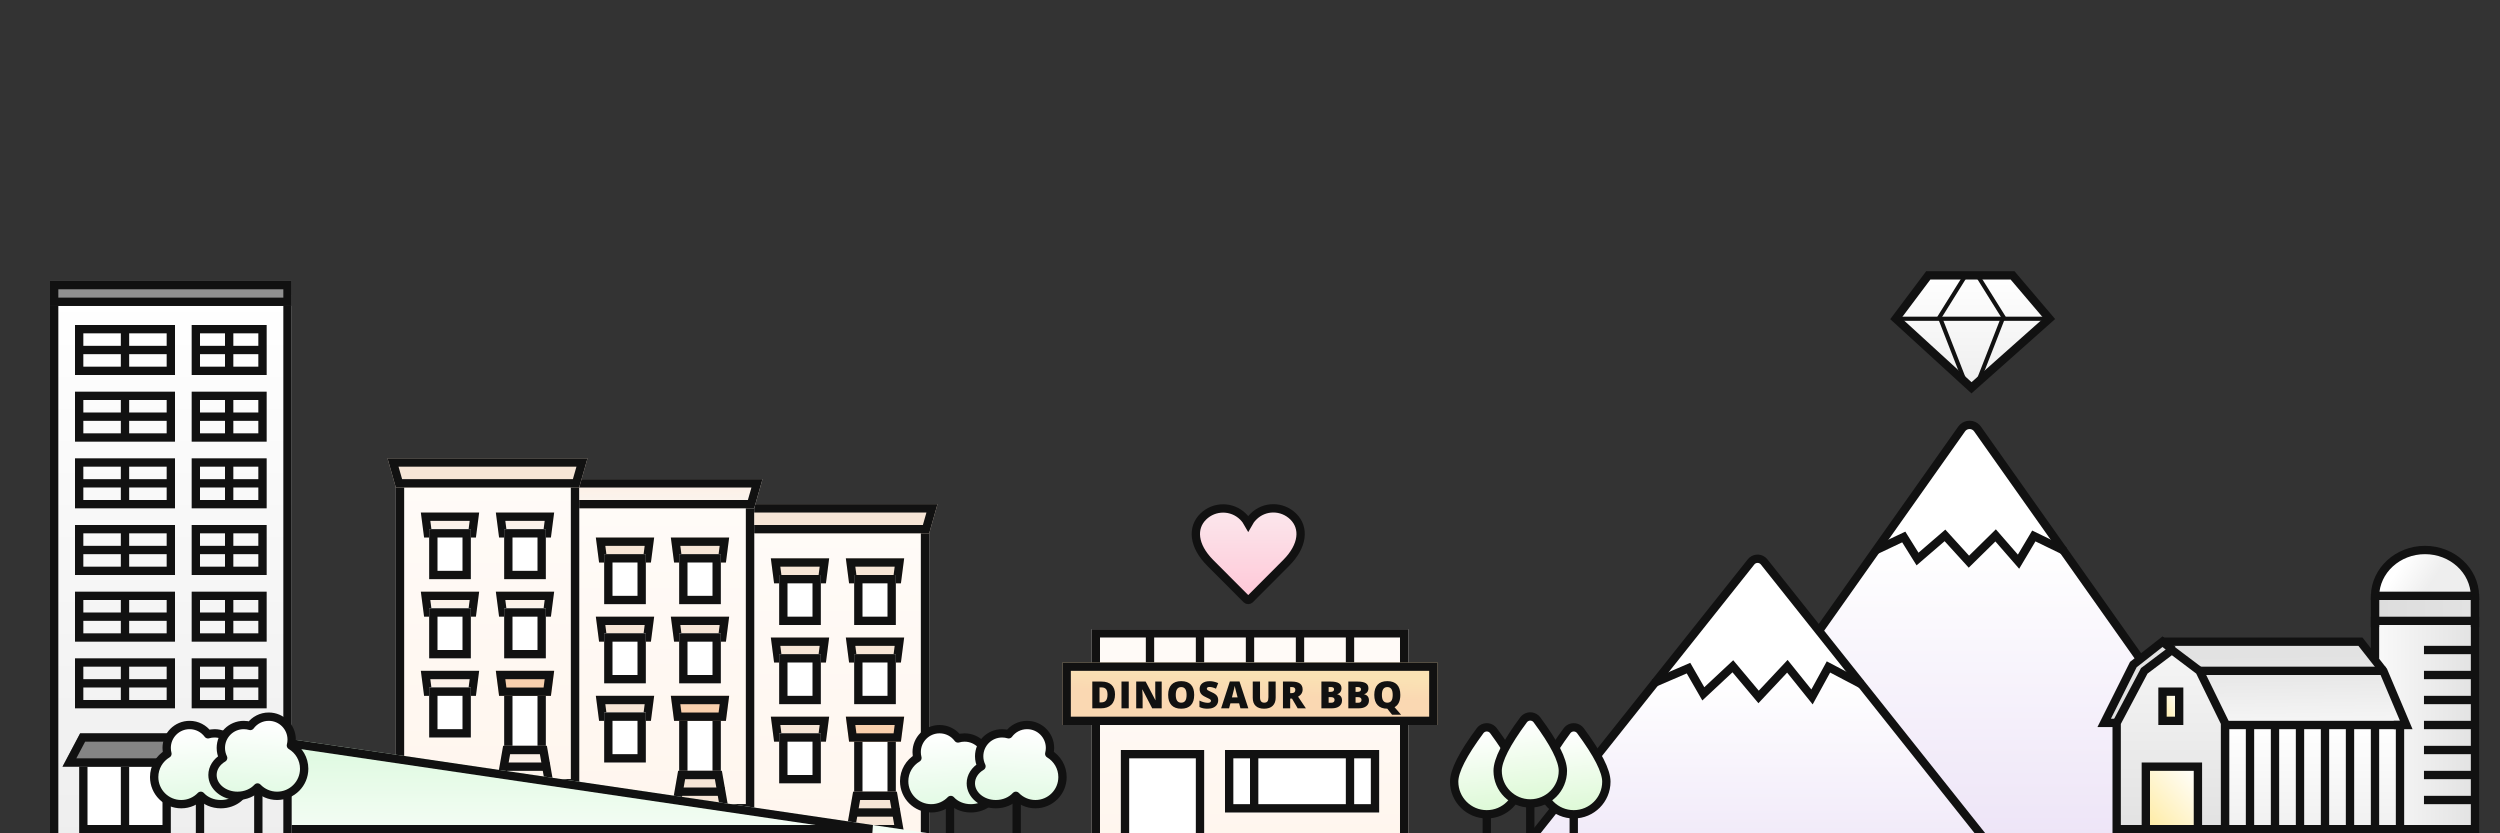 <?xml version="1.0" encoding="UTF-8"?>
<svg width="600px" height="200px" viewBox="0 0 600 200" version="1.1" xmlns="http://www.w3.org/2000/svg" xmlns:xlink="http://www.w3.org/1999/xlink">
    <rect x="0" y="0" width="600" height="200" fill="#333333" stroke="none"/>
    <!-- Generator: Sketch 45.2 (43514) - http://www.bohemiancoding.com/sketch -->
    <title>Artboard 2</title>
    <desc>Created with Sketch.</desc>
    <defs>
        <linearGradient x1="50%" y1="0%" x2="50%" y2="89.67%" id="linearGradient-1">
            <stop stop-color="#FFFFFF" offset="0%"></stop>
            <stop stop-color="#FFFFFF" offset="26.881%"></stop>
            <stop stop-color="#EBE1F6" offset="100%"></stop>
        </linearGradient>
        <linearGradient x1="50%" y1="0%" x2="50%" y2="94.184%" id="linearGradient-2">
            <stop stop-color="#FFFFFF" offset="0%"></stop>
            <stop stop-color="#FFFFFF" offset="34.685%"></stop>
            <stop stop-color="#EBE1F6" offset="100%"></stop>
        </linearGradient>
        <linearGradient x1="-22.56%" y1="36.944%" x2="100%" y2="36.944%" id="linearGradient-3">
            <stop stop-color="#FFFFFF" offset="0%"></stop>
            <stop stop-color="#E2E2E2" offset="100%"></stop>
        </linearGradient>
        <linearGradient x1="59.284%" y1="61.994%" x2="20.453%" y2="50%" id="linearGradient-4">
            <stop stop-color="#EEEEEE" offset="0%"></stop>
            <stop stop-color="#FFFFFF" offset="100%"></stop>
        </linearGradient>
        <linearGradient x1="100%" y1="50%" x2="0%" y2="50%" id="linearGradient-5">
            <stop stop-color="#E2E2E2" offset="0%"></stop>
            <stop stop-color="#DDDDDD" offset="100%"></stop>
        </linearGradient>
        <linearGradient x1="55.367%" y1="16.449%" x2="58.699%" y2="92.702%" id="linearGradient-6">
            <stop stop-color="#E2E2E2" offset="0%"></stop>
            <stop stop-color="#F4F4F4" offset="100%"></stop>
        </linearGradient>
        <linearGradient x1="44.729%" y1="114.777%" x2="44.729%" y2="0%" id="linearGradient-7">
            <stop stop-color="#EBEBEB" offset="0%"></stop>
            <stop stop-color="#EEEEEE" offset="0%"></stop>
            <stop stop-color="#FFFFFF" offset="100%"></stop>
        </linearGradient>
        <linearGradient x1="50%" y1="100%" x2="50%" y2="6.904%" id="linearGradient-8">
            <stop stop-color="#E2E2E2" offset="0%"></stop>
            <stop stop-color="#F4F4F4" offset="100%"></stop>
        </linearGradient>
        <linearGradient x1="10.508%" y1="100%" x2="100%" y2="4.753%" id="linearGradient-9">
            <stop stop-color="#FFECA5" offset="0%"></stop>
            <stop stop-color="#FFFFFF" offset="100%"></stop>
        </linearGradient>
        <linearGradient x1="50%" y1="0%" x2="50%" y2="96.633%" id="linearGradient-10">
            <stop stop-color="#FFFBF8" offset="0%"></stop>
            <stop stop-color="#FFF6EE" offset="100%"></stop>
        </linearGradient>
        <rect id="path-11" x="2" y="2.975" width="44" height="78.025"></rect>
        <polygon id="path-12" points="2 0 46 0 48 7 0 7"></polygon>
        <polygon id="path-13" points="0.778 0 13.222 0 14 6 0 6"></polygon>
        <polygon id="path-14" points="2 4 12 4 12 16 2 16"></polygon>
        <polygon id="path-15" points="0.778 0 13.222 0 14 6 0 6"></polygon>
        <polygon id="path-16" points="2 4 12 4 12 16 2 16"></polygon>
        <polygon id="path-17" points="0.778 0 13.222 0 14 6 0 6"></polygon>
        <polygon id="path-18" points="2 4 12 4 12 16 2 16"></polygon>
        <polygon id="path-19" points="0.778 0 13.222 0 14 6 0 6"></polygon>
        <polygon id="path-20" points="2 4 12 4 12 16 2 16"></polygon>
        <polygon id="path-21" points="0.778 0 13.222 0 14 6 0 6"></polygon>
        <polygon id="path-22" points="2 4 12 4 12 16 2 16"></polygon>
        <polygon id="path-23" points="2 4 12 4 12 20 2 20"></polygon>
        <polygon id="path-24" points="0 18 14 18 12.25 28 1.75 28"></polygon>
        <polygon id="path-25" points="0.778 0 13.222 0 14 6 0 6"></polygon>
        <linearGradient x1="58.505%" y1="100%" x2="50%" y2="6.476%" id="linearGradient-26">
            <stop stop-color="#E1FAE3" offset="0%"></stop>
            <stop stop-color="#FFFFFF" offset="100%"></stop>
        </linearGradient>
        <rect id="path-27" x="2" y="3.975" width="44" height="76"></rect>
        <linearGradient x1="50%" y1="0%" x2="50%" y2="96.633%" id="linearGradient-28">
            <stop stop-color="#FBF5F0" offset="0%"></stop>
            <stop stop-color="#FCEFE4" offset="100%"></stop>
        </linearGradient>
        <polygon id="path-29" points="2 0 46 0 48 7 0 7"></polygon>
        <polygon id="path-30" points="0.778 0 13.222 0 14 6 0 6"></polygon>
        <polygon id="path-31" points="2 4 12 4 12 16 2 16"></polygon>
        <polygon id="path-32" points="0.778 0 13.222 0 14 6 0 6"></polygon>
        <polygon id="path-33" points="2 4 12 4 12 16 2 16"></polygon>
        <polygon id="path-34" points="0.778 0 13.222 0 14 6 0 6"></polygon>
        <polygon id="path-35" points="2 4 12 4 12 16 2 16"></polygon>
        <polygon id="path-36" points="0.778 0 13.222 0 14 6 0 6"></polygon>
        <polygon id="path-37" points="2 4 12 4 12 16 2 16"></polygon>
        <polygon id="path-38" points="0.778 0 13.222 0 14 6 0 6"></polygon>
        <polygon id="path-39" points="2 4 12 4 12 16 2 16"></polygon>
        <polygon id="path-40" points="2 4 12 4 12 20 2 20"></polygon>
        <polygon id="path-41" points="0 18 14 18 12.25 28 1.75 28"></polygon>
        <polygon id="path-42" points="0.778 0 13.222 0 14 6 0 6"></polygon>
        <rect id="path-43" x="2" y="2.975" width="44" height="76"></rect>
        <polygon id="path-44" points="2 8.52651283e-14 46 8.52651283e-14 48 7 0 7"></polygon>
        <polygon id="path-45" points="0.778 0 13.222 0 14 6 0 6"></polygon>
        <polygon id="path-46" points="2 4 12 4 12 16 2 16"></polygon>
        <polygon id="path-47" points="0.778 0 13.222 0 14 6 0 6"></polygon>
        <polygon id="path-48" points="2 4 12 4 12 16 2 16"></polygon>
        <polygon id="path-49" points="0.778 0 13.222 0 14 6 0 6"></polygon>
        <polygon id="path-50" points="2 4 12 4 12 16 2 16"></polygon>
        <polygon id="path-51" points="0.778 0 13.222 0 14 6 0 6"></polygon>
        <polygon id="path-52" points="2 4 12 4 12 16 2 16"></polygon>
        <polygon id="path-53" points="0.778 0 13.222 0 14 6 0 6"></polygon>
        <polygon id="path-54" points="2 4 12 4 12 16 2 16"></polygon>
        <polygon id="path-55" points="2 4 12 4 12 20 2 20"></polygon>
        <polygon id="path-56" points="0 18 14 18 12.25 28 1.75 28"></polygon>
        <polygon id="path-57" points="0.778 0 13.222 0 14 6 0 6"></polygon>
        <linearGradient x1="24.056%" y1="22.334%" x2="24.056%" y2="100%" id="linearGradient-58">
            <stop stop-color="#E1FAE3" offset="0%"></stop>
            <stop stop-color="#F5FDF5" offset="100%"></stop>
        </linearGradient>
        <polygon id="path-59" points="0 67 156 90 1.35308431e-16 90"></polygon>
        <rect id="path-60" x="7" y="0" width="76" height="51"></rect>
        <linearGradient x1="50%" y1="17.591%" x2="43.181%" y2="50%" id="linearGradient-61">
            <stop stop-color="#FAE2B4" offset="0%"></stop>
            <stop stop-color="#FAD8B2" offset="100%"></stop>
        </linearGradient>
        <rect id="path-62" x="0" y="8" width="90" height="15"></rect>
        <polygon id="path-63" points="14 29 34 29 34 51 14 51"></polygon>
        <polygon id="path-64" points="39 29 76 29 76 44 39 44"></polygon>
        <linearGradient x1="74.258%" y1="-24.396%" x2="74.258%" y2="100%" id="linearGradient-65">
            <stop stop-color="#FAF1F3" offset="0%"></stop>
            <stop stop-color="#FFC7D7" offset="100%"></stop>
        </linearGradient>
        <linearGradient x1="50%" y1="95.916%" x2="50%" y2="0%" id="linearGradient-66">
            <stop stop-color="#EEEEEE" offset="0%"></stop>
            <stop stop-color="#FFFFFF" offset="100%"></stop>
        </linearGradient>
        <rect id="path-67" x="0" y="3.589" width="58" height="137.181"></rect>
        <rect id="path-68" x="0" y="0.093" width="58" height="6"></rect>
        <polygon id="path-69" points="4 6.434 26 6.434 26 24.434 4 24.434"></polygon>
        <polygon id="path-70" points="0 0.434 30 0.434 25.769 8.434 4.231 8.434"></polygon>
        <linearGradient x1="58.505%" y1="100%" x2="50%" y2="6.476%" id="linearGradient-71">
            <stop stop-color="#DCF9D5" offset="0%"></stop>
            <stop stop-color="#FFFFFF" offset="100%"></stop>
        </linearGradient>
        <linearGradient x1="50%" y1="0%" x2="50%" y2="100%" id="linearGradient-72">
            <stop stop-color="#EEEEEE" offset="0%"></stop>
            <stop stop-color="#FFFFFF" offset="100%"></stop>
        </linearGradient>
    </defs>
    <g id="Page-1" stroke="none" stroke-width="1" fill="none" fill-rule="evenodd">
        <g id="Artboard-2">
            <g id="Mountains" transform="translate(352, 101.263)" stroke="#111111" stroke-width="2">
                <g id="Medium" transform="translate(35.899, 0)">
                    <path d="M16.525,95.588 L82.893,1.696 C83.638,0.641 85.097,0.391 86.151,1.136 C86.368,1.289 86.558,1.479 86.711,1.696 L169.166,118.347 C169.912,119.401 169.661,120.86 168.607,121.606 C168.212,121.885 167.74,122.034 167.257,122.034 L2.347,122.034 C1.055,122.034 0.009,120.988 0.009,119.696 C0.009,119.213 0.158,118.742 0.437,118.347" id="Triangle" fill="url(#linearGradient-1)"></path>
                    <polyline id="Path-3" points="62.459 30.716 69.003 27.613 72.308 32.906 78.894 27.231 84.635 33.541 91.052 27.231 96.549 33.541 100.218 27.369 107.652 30.981"></polyline>
                </g>
                <g id="Small" transform="translate(0, 32.73)">
                    <path d="M71.387,0.86 L138.913,85.751 L138.913,85.751 C139.6,86.616 139.457,87.874 138.593,88.561 C138.239,88.843 137.8,88.996 137.347,88.996 L2.295,88.996 L2.295,88.996 C1.191,88.996 0.295,88.101 0.295,86.996 C0.295,86.544 0.449,86.105 0.73,85.751 L68.256,0.86 L68.256,0.86 C68.944,-0.005 70.202,-0.148 71.066,0.54 C71.185,0.634 71.292,0.741 71.387,0.86 Z" id="Triangle" fill="url(#linearGradient-2)"></path>
                    <polyline id="Path-3" points="44.835 29.977 53.241 26.356 56.797 32.532 63.884 25.911 70.062 33.273 76.967 25.911 82.883 33.273 86.83 26.072 94.83 30.287"></polyline>
                </g>
            </g>
            <g id="Silo" transform="translate(569, 132)">
                <polyline id="Rectangle-4" stroke="#111111" stroke-width="2" fill="url(#linearGradient-3)" stroke-linecap="square" points="1 25.109 1 17 25 17 25 67 6.829 67"></polyline>
                <g id="Group" transform="translate(13.5, 22.5)" stroke="#111111" stroke-width="2" stroke-linecap="square">
                    <path d="M10.252,37.5 L0.252,37.5" id="Line"></path>
                    <path d="M10.252,31.5 L0.252,31.5" id="Line"></path>
                    <path d="M10.252,25.5 L0.252,25.5" id="Line"></path>
                    <path d="M10.252,19.5 L0.252,19.5" id="Line"></path>
                    <path d="M10.252,13.5 L0.252,13.5" id="Line"></path>
                    <path d="M10.252,7.5 L0.252,7.5" id="Line"></path>
                    <path d="M10.252,1.5 L0.252,1.5" id="Line"></path>
                </g>
                <path d="M1.002,11 C1.128,4.905 6.452,0 13.002,0 C19.552,0 24.877,4.905 25.002,11 L1.002,11 Z" id="Combined-Shape" stroke="#111111" stroke-width="2" fill="url(#linearGradient-4)" stroke-linecap="square"></path>
                <rect id="Rectangle-22" fill="url(#linearGradient-5)" x="2" y="12" width="22" height="4"></rect>
                <path d="M25,11.5 L25,17.5" id="Line-5" stroke="#111111" stroke-width="2" stroke-linecap="square"></path>
                <path d="M1,11.5 L1,17.5" id="Line-5" stroke="#111111" stroke-width="2" stroke-linecap="square"></path>
            </g>
            <g id="Barn" transform="translate(505, 154)">
                <g id="Group-2">
                    <g id="extra-shade">
                        <polygon id="Path-13" fill="#E2E2E2" points="0.947 18.609 7.331 5.094 14.107 0.334 15.908 2.096 9.378 7.856 3.063 19.335"></polygon>
                        <polygon id="Path-14" fill="url(#linearGradient-6)" points="15.434 0.805 23.635 8.083 29.201 19.852 72.937 19.852 66.844 7.02 61.288 0.146 14.859 0.146"></polygon>
                    </g>
                    <polygon id="Rectangle" stroke="#111111" stroke-width="2" fill="url(#linearGradient-7)" points="29 20 71 20 71 45 29 45"></polygon>
                    <polygon id="Rectangle" stroke="#111111" stroke-width="2" fill="url(#linearGradient-8)" points="29 19.5 29 45 3 45 3 19.5 9.627 7 16.255 2 22.882 7"></polygon>
                    <polyline id="Path" stroke="#111111" stroke-width="2" points="69.5 20 72.5 20 67 7 61.5 0 14 0"></polyline>
                    <path d="M24,7 L66.5,7" id="Line" stroke="#111111" stroke-width="2" fill="#D8D8D8" stroke-linecap="square"></path>
                    <polyline id="Path-2" stroke="#111111" stroke-width="2" points="3.5 19.5 0 19.5 7 5.5 14 0 16.5 2"></polyline>
                </g>
                <g id="Group-3" transform="translate(34, 20.5)" stroke="#111111" stroke-width="2" stroke-linecap="square">
                    <path d="M1,0.25 L1,24.255" id="Line"></path>
                    <path d="M7,0.25 L7,24.255" id="Line"></path>
                    <path d="M13,0.25 L13,24.255" id="Line"></path>
                    <path d="M19,0.25 L19,24.255" id="Line"></path>
                    <path d="M25,0.25 L25,24.255" id="Line"></path>
                    <path d="M31,0.25 L31,24.255" id="Line"></path>
                </g>
                <g id="Group-4" transform="translate(10, 12)" stroke="#111111" stroke-width="2" fill="url(#linearGradient-9)" stroke-linecap="square">
                    <rect id="Rectangle-3" x="0" y="18" width="12.5" height="15"></rect>
                    <rect id="Rectangle-3" x="4" y="0" width="4" height="7"></rect>
                </g>
            </g>
            <g id="Park-Slope" transform="translate(67, 110)">
                <g id="Brownstone" transform="translate(110, 11)">
                    <g id="Rectangle-2">
                        <use fill="url(#linearGradient-10)" fill-rule="evenodd" xlink:href="#path-11"></use>
                        <rect stroke="#111111" stroke-width="2" x="3" y="3.975" width="42" height="76.025"></rect>
                    </g>
                    <g id="Rectangle-2" transform="translate(24, 3.5) scale(1, -1) translate(-24, -3.5) ">
                        <use fill="#F6E5D6" fill-rule="evenodd" xlink:href="#path-12"></use>
                        <path stroke="#111111" stroke-width="2" d="M2.754,1 L1.326,6 L46.674,6 L45.246,1 L2.754,1 Z"></path>
                    </g>
                    <g id="window" transform="translate(8, 51)">
                        <g id="Rectangle-2" transform="translate(7, 3) scale(1, -1) translate(-7, -3) ">
                            <use fill="#F6E5D6" fill-rule="evenodd" xlink:href="#path-13"></use>
                            <path stroke="#111111" stroke-width="2" d="M1.657,1 L1.138,5 L12.862,5 L12.343,1 L1.657,1 Z"></path>
                        </g>
                        <g id="Rectangle-2" transform="translate(7, 10) scale(1, -1) translate(-7, -10) ">
                            <use fill="#FFFFFF" fill-rule="evenodd" xlink:href="#path-14"></use>
                            <path stroke="#111111" stroke-width="2" d="M3,5 L3,15 L11,15 L11,5 L3,5 Z"></path>
                        </g>
                    </g>
                    <g id="window" transform="translate(8, 32)">
                        <g id="Rectangle-2" transform="translate(7, 3) scale(1, -1) translate(-7, -3) ">
                            <use fill="#F6E5D6" fill-rule="evenodd" xlink:href="#path-15"></use>
                            <path stroke="#111111" stroke-width="2" d="M1.657,1 L1.138,5 L12.862,5 L12.343,1 L1.657,1 Z"></path>
                        </g>
                        <g id="Rectangle-2" transform="translate(7, 10) scale(1, -1) translate(-7, -10) ">
                            <use fill="#FFFFFF" fill-rule="evenodd" xlink:href="#path-16"></use>
                            <path stroke="#111111" stroke-width="2" d="M3,5 L3,15 L11,15 L11,5 L3,5 Z"></path>
                        </g>
                    </g>
                    <g id="window" transform="translate(26, 32)">
                        <g id="Rectangle-2" transform="translate(7, 3) scale(1, -1) translate(-7, -3) ">
                            <use fill="#F6E5D6" fill-rule="evenodd" xlink:href="#path-17"></use>
                            <path stroke="#111111" stroke-width="2" d="M1.657,1 L1.138,5 L12.862,5 L12.343,1 L1.657,1 Z"></path>
                        </g>
                        <g id="Rectangle-2" transform="translate(7, 10) scale(1, -1) translate(-7, -10) ">
                            <use fill="#FFFFFF" fill-rule="evenodd" xlink:href="#path-18"></use>
                            <path stroke="#111111" stroke-width="2" d="M3,5 L3,15 L11,15 L11,5 L3,5 Z"></path>
                        </g>
                    </g>
                    <g id="window" transform="translate(26, 13)">
                        <g id="Rectangle-2" transform="translate(7, 3) scale(1, -1) translate(-7, -3) ">
                            <use fill="#F6E5D6" fill-rule="evenodd" xlink:href="#path-19"></use>
                            <path stroke="#111111" stroke-width="2" d="M1.657,1 L1.138,5 L12.862,5 L12.343,1 L1.657,1 Z"></path>
                        </g>
                        <g id="Rectangle-2" transform="translate(7, 10) scale(1, -1) translate(-7, -10) ">
                            <use fill="#FFFFFF" fill-rule="evenodd" xlink:href="#path-20"></use>
                            <path stroke="#111111" stroke-width="2" d="M3,5 L3,15 L11,15 L11,5 L3,5 Z"></path>
                        </g>
                    </g>
                    <g id="window" transform="translate(8, 13)">
                        <g id="Rectangle-2" transform="translate(7, 3) scale(1, -1) translate(-7, -3) ">
                            <use fill="#F6E5D6" fill-rule="evenodd" xlink:href="#path-21"></use>
                            <path stroke="#111111" stroke-width="2" d="M1.657,1 L1.138,5 L12.862,5 L12.343,1 L1.657,1 Z"></path>
                        </g>
                        <g id="Rectangle-2" transform="translate(7, 10) scale(1, -1) translate(-7, -10) ">
                            <use fill="#FFFFFF" fill-rule="evenodd" xlink:href="#path-22"></use>
                            <path stroke="#111111" stroke-width="2" d="M3,5 L3,15 L11,15 L11,5 L3,5 Z"></path>
                        </g>
                    </g>
                    <g id="Door" transform="translate(26, 51)">
                        <g id="Rectangle-2">
                            <use fill="#FFFFFF" fill-rule="evenodd" xlink:href="#path-23"></use>
                            <path stroke="#111111" stroke-width="2" d="M3,5 L3,19 L11,19 L11,5 L3,5 Z"></path>
                        </g>
                        <g id="Rectangle-2" transform="translate(7, 23) scale(1, -1) translate(-7, -23) ">
                            <use fill="#F6E5D6" fill-rule="evenodd" xlink:href="#path-24"></use>
                            <path stroke="#111111" stroke-width="2" d="M1.19,19 L2.59,27 L11.41,27 L12.81,19 L1.19,19 Z"></path>
                        </g>
                        <path d="M2.334,23 L12,23" id="Line-11" stroke="#111111" stroke-width="2" stroke-linecap="square"></path>
                        <g id="Rectangle-2" transform="translate(7, 3) scale(1, -1) translate(-7, -3) ">
                            <use fill="#F9D0AD" fill-rule="evenodd" xlink:href="#path-25"></use>
                            <path stroke="#111111" stroke-width="2" d="M1.657,1 L1.138,5 L12.862,5 L12.343,1 L1.657,1 Z"></path>
                        </g>
                    </g>
                </g>
                <g id="Orchard" transform="translate(150, 64)" stroke="#111111" stroke-width="2">
                    <g id="Tree" transform="translate(0, 1)">
                        <path d="M11,19 L11,27" id="Line-2" stroke-linecap="square"></path>
                        <path d="M19.447,9.907 C20.991,10.811 22,12.308 22,14 C22,16.761 19.314,19 16,19 C14.034,19 12.29,18.212 11.195,16.995 C10.012,18.231 8.346,19 6.5,19 C2.91,19 0,16.09 0,12.5 C0,10.122 1.277,8.043 3.182,6.909 C3.063,6.46 3,5.987 3,5.5 C3,2.462 5.462,0 8.5,0 C10.313,0 11.92,0.877 12.922,2.23 C13.422,2.08 13.952,2 14.5,2 C17.538,2 20,4.462 20,7.5 C20,8.363 19.801,9.18 19.447,9.907 Z" id="Combined-Shape" fill="url(#linearGradient-26)" stroke-linecap="round" stroke-linejoin="round"></path>
                    </g>
                    <g id="Tree" transform="translate(27, 13.5) scale(-1, 1) translate(-27, -13.5) translate(16, 0)">
                        <path d="M11,19 L11,27" id="Line-2" stroke-linecap="square"></path>
                        <path d="M19.447,9.907 C20.991,10.811 22,12.308 22,14 C22,16.761 19.314,19 16,19 C14.034,19 12.29,18.212 11.195,16.995 C10.012,18.231 8.346,19 6.5,19 C2.91,19 0,16.09 0,12.5 C0,10.122 1.277,8.043 3.182,6.909 C3.063,6.46 3,5.987 3,5.5 C3,2.462 5.462,0 8.5,0 C10.313,0 11.92,0.877 12.922,2.23 C13.422,2.08 13.952,2 14.5,2 C17.538,2 20,4.462 20,7.5 C20,8.363 19.801,9.18 19.447,9.907 Z" id="Combined-Shape" fill="url(#linearGradient-26)" stroke-linecap="round" stroke-linejoin="round"></path>
                    </g>
                </g>
                <g id="Brownstone" transform="translate(68, 5)">
                    <g id="Rectangle-2">
                        <use fill="url(#linearGradient-10)" fill-rule="evenodd" xlink:href="#path-27"></use>
                        <rect stroke="#111111" stroke-width="2" x="3" y="4.975" width="42" height="74"></rect>
                    </g>
                    <g id="Rectangle-2" transform="translate(24, 3.5) scale(1, -1) translate(-24, -3.5) ">
                        <use fill="url(#linearGradient-28)" fill-rule="evenodd" xlink:href="#path-29"></use>
                        <path stroke="#111111" stroke-width="2" d="M2.754,1 L1.326,6 L46.674,6 L45.246,1 L2.754,1 Z"></path>
                    </g>
                    <g id="window" transform="translate(8, 52)">
                        <g id="Rectangle-2" transform="translate(7, 3) scale(1, -1) translate(-7, -3) ">
                            <use fill="#F6E5D6" fill-rule="evenodd" xlink:href="#path-30"></use>
                            <path stroke="#111111" stroke-width="2" d="M1.657,1 L1.138,5 L12.862,5 L12.343,1 L1.657,1 Z"></path>
                        </g>
                        <g id="Rectangle-2" transform="translate(7, 10) scale(1, -1) translate(-7, -10) ">
                            <use fill="#FFFFFF" fill-rule="evenodd" xlink:href="#path-31"></use>
                            <path stroke="#111111" stroke-width="2" d="M3,5 L3,15 L11,15 L11,5 L3,5 Z"></path>
                        </g>
                    </g>
                    <g id="window" transform="translate(8, 33)">
                        <g id="Rectangle-2" transform="translate(7, 3) scale(1, -1) translate(-7, -3) ">
                            <use fill="#F6E5D6" fill-rule="evenodd" xlink:href="#path-32"></use>
                            <path stroke="#111111" stroke-width="2" d="M1.657,1 L1.138,5 L12.862,5 L12.343,1 L1.657,1 Z"></path>
                        </g>
                        <g id="Rectangle-2" transform="translate(7, 10) scale(1, -1) translate(-7, -10) ">
                            <use fill="#FFFFFF" fill-rule="evenodd" xlink:href="#path-33"></use>
                            <path stroke="#111111" stroke-width="2" d="M3,5 L3,15 L11,15 L11,5 L3,5 Z"></path>
                        </g>
                    </g>
                    <g id="window" transform="translate(26, 33)">
                        <g id="Rectangle-2" transform="translate(7, 3) scale(1, -1) translate(-7, -3) ">
                            <use fill="#F6E5D6" fill-rule="evenodd" xlink:href="#path-34"></use>
                            <path stroke="#111111" stroke-width="2" d="M1.657,1 L1.138,5 L12.862,5 L12.343,1 L1.657,1 Z"></path>
                        </g>
                        <g id="Rectangle-2" transform="translate(7, 10) scale(1, -1) translate(-7, -10) ">
                            <use fill="#FFFFFF" fill-rule="evenodd" xlink:href="#path-35"></use>
                            <path stroke="#111111" stroke-width="2" d="M3,5 L3,15 L11,15 L11,5 L3,5 Z"></path>
                        </g>
                    </g>
                    <g id="window" transform="translate(26, 14)">
                        <g id="Rectangle-2" transform="translate(7, 3) scale(1, -1) translate(-7, -3) ">
                            <use fill="#F6E5D6" fill-rule="evenodd" xlink:href="#path-36"></use>
                            <path stroke="#111111" stroke-width="2" d="M1.657,1 L1.138,5 L12.862,5 L12.343,1 L1.657,1 Z"></path>
                        </g>
                        <g id="Rectangle-2" transform="translate(7, 10) scale(1, -1) translate(-7, -10) ">
                            <use fill="#FFFFFF" fill-rule="evenodd" xlink:href="#path-37"></use>
                            <path stroke="#111111" stroke-width="2" d="M3,5 L3,15 L11,15 L11,5 L3,5 Z"></path>
                        </g>
                    </g>
                    <g id="window" transform="translate(8, 14)">
                        <g id="Rectangle-2" transform="translate(7, 3) scale(1, -1) translate(-7, -3) ">
                            <use fill="#F6E5D6" fill-rule="evenodd" xlink:href="#path-38"></use>
                            <path stroke="#111111" stroke-width="2" d="M1.657,1 L1.138,5 L12.862,5 L12.343,1 L1.657,1 Z"></path>
                        </g>
                        <g id="Rectangle-2" transform="translate(7, 10) scale(1, -1) translate(-7, -10) ">
                            <use fill="#FFFFFF" fill-rule="evenodd" xlink:href="#path-39"></use>
                            <path stroke="#111111" stroke-width="2" d="M3,5 L3,15 L11,15 L11,5 L3,5 Z"></path>
                        </g>
                    </g>
                    <g id="Door" transform="translate(26, 52)">
                        <g id="Rectangle-2">
                            <use fill="#FFFFFF" fill-rule="evenodd" xlink:href="#path-40"></use>
                            <path stroke="#111111" stroke-width="2" d="M3,5 L3,19 L11,19 L11,5 L3,5 Z"></path>
                        </g>
                        <g id="Rectangle-2" transform="translate(7, 23) scale(1, -1) translate(-7, -23) ">
                            <use fill="#F6E5D6" fill-rule="evenodd" xlink:href="#path-41"></use>
                            <path stroke="#111111" stroke-width="2" d="M1.19,19 L2.59,27 L11.41,27 L12.81,19 L1.19,19 Z"></path>
                        </g>
                        <path d="M2.334,23 L12,23" id="Line-11" stroke="#111111" stroke-width="2" stroke-linecap="square"></path>
                        <g id="Rectangle-2" transform="translate(7, 3) scale(1, -1) translate(-7, -3) ">
                            <use fill="#F9D0AD" fill-rule="evenodd" xlink:href="#path-42"></use>
                            <path stroke="#111111" stroke-width="2" d="M1.657,1 L1.138,5 L12.862,5 L12.343,1 L1.657,1 Z"></path>
                        </g>
                    </g>
                </g>
                <g id="Brownstone" transform="translate(26, 0)">
                    <g id="Rectangle-2">
                        <use fill="url(#linearGradient-10)" fill-rule="evenodd" xlink:href="#path-43"></use>
                        <rect stroke="#111111" stroke-width="2" x="3" y="3.975" width="42" height="74"></rect>
                    </g>
                    <g id="Rectangle-2" transform="translate(24, 3.5) scale(1, -1) translate(-24, -3.5) ">
                        <use fill="#F6E5D6" fill-rule="evenodd" xlink:href="#path-44"></use>
                        <path stroke="#111111" stroke-width="2" d="M2.754,1 L1.326,6 L46.674,6 L45.246,1 L2.754,1 Z"></path>
                    </g>
                    <g id="window" transform="translate(8, 51)">
                        <g id="Rectangle-2" transform="translate(7, 3) scale(1, -1) translate(-7, -3) ">
                            <use fill="url(#linearGradient-28)" fill-rule="evenodd" xlink:href="#path-45"></use>
                            <path stroke="#111111" stroke-width="2" d="M1.657,1 L1.138,5 L12.862,5 L12.343,1 L1.657,1 Z"></path>
                        </g>
                        <g id="Rectangle-2" transform="translate(7, 10) scale(1, -1) translate(-7, -10) ">
                            <use fill="#FFFFFF" fill-rule="evenodd" xlink:href="#path-46"></use>
                            <path stroke="#111111" stroke-width="2" d="M3,5 L3,15 L11,15 L11,5 L3,5 Z"></path>
                        </g>
                    </g>
                    <g id="window" transform="translate(8, 32)">
                        <g id="Rectangle-2" transform="translate(7, 3) scale(1, -1) translate(-7, -3) ">
                            <use fill="url(#linearGradient-28)" fill-rule="evenodd" xlink:href="#path-47"></use>
                            <path stroke="#111111" stroke-width="2" d="M1.657,1 L1.138,5 L12.862,5 L12.343,1 L1.657,1 Z"></path>
                        </g>
                        <g id="Rectangle-2" transform="translate(7, 10) scale(1, -1) translate(-7, -10) ">
                            <use fill="#FFFFFF" fill-rule="evenodd" xlink:href="#path-48"></use>
                            <path stroke="#111111" stroke-width="2" d="M3,5 L3,15 L11,15 L11,5 L3,5 Z"></path>
                        </g>
                    </g>
                    <g id="window" transform="translate(26, 32)">
                        <g id="Rectangle-2" transform="translate(7, 3) scale(1, -1) translate(-7, -3) ">
                            <use fill="url(#linearGradient-28)" fill-rule="evenodd" xlink:href="#path-49"></use>
                            <path stroke="#111111" stroke-width="2" d="M1.657,1 L1.138,5 L12.862,5 L12.343,1 L1.657,1 Z"></path>
                        </g>
                        <g id="Rectangle-2" transform="translate(7, 10) scale(1, -1) translate(-7, -10) ">
                            <use fill="#FFFFFF" fill-rule="evenodd" xlink:href="#path-50"></use>
                            <path stroke="#111111" stroke-width="2" d="M3,5 L3,15 L11,15 L11,5 L3,5 Z"></path>
                        </g>
                    </g>
                    <g id="window" transform="translate(26, 13)">
                        <g id="Rectangle-2" transform="translate(7, 3) scale(1, -1) translate(-7, -3) ">
                            <use fill="url(#linearGradient-28)" fill-rule="evenodd" xlink:href="#path-51"></use>
                            <path stroke="#111111" stroke-width="2" d="M1.657,1 L1.138,5 L12.862,5 L12.343,1 L1.657,1 Z"></path>
                        </g>
                        <g id="Rectangle-2" transform="translate(7, 10) scale(1, -1) translate(-7, -10) ">
                            <use fill="#FFFFFF" fill-rule="evenodd" xlink:href="#path-52"></use>
                            <path stroke="#111111" stroke-width="2" d="M3,5 L3,15 L11,15 L11,5 L3,5 Z"></path>
                        </g>
                    </g>
                    <g id="window" transform="translate(8, 13)">
                        <g id="Rectangle-2" transform="translate(7, 3) scale(1, -1) translate(-7, -3) ">
                            <use fill="url(#linearGradient-28)" fill-rule="evenodd" xlink:href="#path-53"></use>
                            <path stroke="#111111" stroke-width="2" d="M1.657,1 L1.138,5 L12.862,5 L12.343,1 L1.657,1 Z"></path>
                        </g>
                        <g id="Rectangle-2" transform="translate(7, 10) scale(1, -1) translate(-7, -10) ">
                            <use fill="#FFFFFF" fill-rule="evenodd" xlink:href="#path-54"></use>
                            <path stroke="#111111" stroke-width="2" d="M3,5 L3,15 L11,15 L11,5 L3,5 Z"></path>
                        </g>
                    </g>
                    <g id="Door" transform="translate(26, 51)">
                        <g id="Rectangle-2">
                            <use fill="#FFFFFF" fill-rule="evenodd" xlink:href="#path-55"></use>
                            <path stroke="#111111" stroke-width="2" d="M3,5 L3,19 L11,19 L11,5 L3,5 Z"></path>
                        </g>
                        <g id="Rectangle-2" transform="translate(7, 23) scale(1, -1) translate(-7, -23) ">
                            <use fill="url(#linearGradient-28)" fill-rule="evenodd" xlink:href="#path-56"></use>
                            <path stroke="#111111" stroke-width="2" d="M1.19,19 L2.59,27 L11.41,27 L12.81,19 L1.19,19 Z"></path>
                        </g>
                        <path d="M2.334,23 L12,23" id="Line-11" stroke="#111111" stroke-width="2" stroke-linecap="square"></path>
                        <g id="Rectangle-2" transform="translate(7, 3) scale(1, -1) translate(-7, -3) ">
                            <use fill="#F9D0AD" fill-rule="evenodd" xlink:href="#path-57"></use>
                            <path stroke="#111111" stroke-width="2" d="M1.657,1 L1.138,5 L12.862,5 L12.343,1 L1.657,1 Z"></path>
                        </g>
                    </g>
                </g>
                <g id="Rectangle-8">
                    <use fill="url(#linearGradient-58)" fill-rule="evenodd" xlink:href="#path-59"></use>
                    <path stroke="#111111" stroke-width="2" d="M1,68.158 L1,89 L142.361,89 L1,68.158 Z"></path>
                </g>
                <g id="Dino-BBQ" transform="translate(188, 41)">
                    <g id="Rectangle-13">
                        <use fill="url(#linearGradient-10)" fill-rule="evenodd" xlink:href="#path-60"></use>
                        <rect stroke="#111111" stroke-width="2" x="8" y="1" width="74" height="49"></rect>
                    </g>
                    <path d="M45,7 L45,2" id="Line-17" stroke="#111111" stroke-width="2" stroke-linecap="square" transform="translate(45, 4.5) scale(1, -1) translate(-45, -4.5) "></path>
                    <path d="M57,7 L57,2" id="Line-17" stroke="#111111" stroke-width="2" stroke-linecap="square" transform="translate(57, 4.5) scale(1, -1) translate(-57, -4.5) "></path>
                    <path d="M69,7 L69,2" id="Line-17" stroke="#111111" stroke-width="2" stroke-linecap="square" transform="translate(69, 4.5) scale(1, -1) translate(-69, -4.5) "></path>
                    <path d="M21,7 L21,2" id="Line-17" stroke="#111111" stroke-width="2" stroke-linecap="square" transform="translate(21, 4.5) scale(1, -1) translate(-21, -4.5) "></path>
                    <path d="M33,7 L33,2" id="Line-17" stroke="#111111" stroke-width="2" stroke-linecap="square" transform="translate(33, 4.5) scale(1, -1) translate(-33, -4.5) "></path>
                    <g id="Rectangle-13">
                        <use fill="url(#linearGradient-61)" fill-rule="evenodd" xlink:href="#path-62"></use>
                        <rect stroke="#111111" stroke-width="2" x="1" y="9" width="88" height="13"></rect>
                    </g>
                    <path d="M12.605,15.651 C12.605,16.724 12.31,17.55 11.719,18.13 C11.129,18.71 10.299,19 9.23,19 L7.151,19 L7.151,12.575 L9.375,12.575 C10.406,12.575 11.202,12.839 11.763,13.366 C12.324,13.894 12.605,14.655 12.605,15.651 Z M10.803,15.713 C10.803,15.124 10.687,14.688 10.454,14.403 C10.221,14.119 9.867,13.977 9.393,13.977 L8.887,13.977 L8.887,17.576 L9.274,17.576 C9.801,17.576 10.188,17.423 10.434,17.117 C10.68,16.811 10.803,16.343 10.803,15.713 Z M14.156,19 L14.156,12.575 L15.901,12.575 L15.901,19 L14.156,19 Z M23.807,19 L21.53,19 L19.184,14.474 L19.144,14.474 C19.2,15.186 19.228,15.729 19.228,16.104 L19.228,19 L17.69,19 L17.69,12.575 L19.957,12.575 L22.295,17.04 L22.321,17.04 C22.28,16.393 22.26,15.873 22.26,15.48 L22.26,12.575 L23.807,12.575 L23.807,19 Z M31.607,15.779 C31.607,16.86 31.342,17.682 30.812,18.244 C30.281,18.807 29.505,19.088 28.483,19.088 C27.475,19.088 26.702,18.805 26.165,18.24 C25.627,17.674 25.358,16.851 25.358,15.77 C25.358,14.701 25.625,13.884 26.16,13.32 C26.695,12.756 27.472,12.474 28.491,12.474 C29.514,12.474 30.289,12.754 30.816,13.313 C31.344,13.873 31.607,14.695 31.607,15.779 Z M27.186,15.779 C27.186,17.021 27.618,17.642 28.483,17.642 C28.922,17.642 29.248,17.491 29.46,17.189 C29.673,16.888 29.779,16.417 29.779,15.779 C29.779,15.137 29.671,14.663 29.456,14.357 C29.241,14.051 28.919,13.898 28.491,13.898 C27.621,13.898 27.186,14.525 27.186,15.779 Z M37.369,17.049 C37.369,17.447 37.267,17.801 37.065,18.11 C36.863,18.419 36.572,18.659 36.191,18.831 C35.81,19.002 35.363,19.088 34.85,19.088 C34.423,19.088 34.064,19.058 33.774,18.998 C33.484,18.938 33.182,18.833 32.869,18.684 L32.869,17.137 C33.2,17.307 33.544,17.439 33.901,17.534 C34.259,17.63 34.587,17.677 34.886,17.677 C35.143,17.677 35.332,17.633 35.452,17.543 C35.573,17.454 35.633,17.339 35.633,17.198 C35.633,17.11 35.608,17.033 35.56,16.968 C35.512,16.902 35.434,16.835 35.327,16.768 C35.22,16.7 34.935,16.563 34.473,16.354 C34.054,16.164 33.739,15.979 33.53,15.801 C33.32,15.622 33.165,15.417 33.064,15.186 C32.963,14.954 32.912,14.68 32.912,14.364 C32.912,13.772 33.128,13.311 33.558,12.979 C33.989,12.648 34.581,12.483 35.334,12.483 C35.999,12.483 36.677,12.637 37.369,12.944 L36.837,14.285 C36.236,14.009 35.718,13.872 35.281,13.872 C35.056,13.872 34.891,13.911 34.789,13.99 C34.686,14.069 34.635,14.167 34.635,14.285 C34.635,14.411 34.7,14.523 34.831,14.623 C34.961,14.723 35.315,14.904 35.892,15.168 C36.446,15.417 36.83,15.684 37.046,15.97 C37.261,16.256 37.369,16.615 37.369,17.049 Z M42.704,19 L42.387,17.796 L40.3,17.796 L39.975,19 L38.067,19 L40.164,12.549 L42.479,12.549 L44.602,19 L42.704,19 Z M42.027,16.372 L41.75,15.317 C41.685,15.083 41.607,14.78 41.515,14.408 C41.423,14.036 41.362,13.769 41.332,13.608 C41.306,13.757 41.254,14.003 41.176,14.346 C41.099,14.689 40.927,15.364 40.66,16.372 L42.027,16.372 Z M51.159,12.575 L51.159,16.442 C51.159,17.283 50.921,17.934 50.445,18.396 C49.969,18.857 49.282,19.088 48.386,19.088 C47.51,19.088 46.837,18.864 46.367,18.416 C45.896,17.967 45.661,17.323 45.661,16.482 L45.661,12.575 L47.406,12.575 L47.406,16.346 C47.406,16.8 47.491,17.129 47.661,17.334 C47.831,17.54 48.081,17.642 48.412,17.642 C48.767,17.642 49.024,17.54 49.183,17.337 C49.343,17.133 49.423,16.8 49.423,16.337 L49.423,12.575 L51.159,12.575 Z M54.644,16.662 L54.644,19 L52.908,19 L52.908,12.575 L55.013,12.575 C56.759,12.575 57.632,13.208 57.632,14.474 C57.632,15.218 57.269,15.793 56.542,16.201 L58.414,19 L56.445,19 L55.083,16.662 L54.644,16.662 Z M54.644,15.357 L54.969,15.357 C55.575,15.357 55.879,15.089 55.879,14.553 C55.879,14.11 55.581,13.889 54.986,13.889 L54.644,13.889 L54.644,15.357 Z M62.137,12.575 L64.378,12.575 C65.251,12.575 65.899,12.705 66.322,12.964 C66.746,13.223 66.957,13.627 66.957,14.175 C66.957,14.535 66.865,14.843 66.681,15.098 C66.496,15.353 66.253,15.517 65.951,15.59 L65.951,15.634 C66.349,15.739 66.638,15.915 66.817,16.161 C66.995,16.407 67.085,16.727 67.085,17.119 C67.085,17.702 66.866,18.161 66.428,18.497 C65.99,18.832 65.393,19 64.637,19 L62.137,19 L62.137,12.575 Z M63.872,15.041 L64.395,15.041 C64.644,15.041 64.837,14.989 64.973,14.887 C65.109,14.784 65.178,14.632 65.178,14.43 C65.178,14.069 64.905,13.889 64.36,13.889 L63.872,13.889 L63.872,15.041 Z M63.872,16.311 L63.872,17.66 L64.483,17.66 C65.025,17.66 65.296,17.431 65.296,16.974 C65.296,16.76 65.224,16.596 65.079,16.482 C64.934,16.368 64.723,16.311 64.448,16.311 L63.872,16.311 Z M68.601,12.575 L70.842,12.575 C71.715,12.575 72.363,12.705 72.787,12.964 C73.21,13.223 73.422,13.627 73.422,14.175 C73.422,14.535 73.33,14.843 73.145,15.098 C72.96,15.353 72.717,15.517 72.415,15.59 L72.415,15.634 C72.814,15.739 73.102,15.915 73.281,16.161 C73.46,16.407 73.549,16.727 73.549,17.119 C73.549,17.702 73.33,18.161 72.892,18.497 C72.454,18.832 71.857,19 71.102,19 L68.601,19 L68.601,12.575 Z M70.337,15.041 L70.86,15.041 C71.109,15.041 71.301,14.989 71.438,14.887 C71.574,14.784 71.642,14.632 71.642,14.43 C71.642,14.069 71.37,13.889 70.825,13.889 L70.337,13.889 L70.337,15.041 Z M70.337,16.311 L70.337,17.66 L70.948,17.66 C71.49,17.66 71.761,17.431 71.761,16.974 C71.761,16.76 71.688,16.596 71.543,16.482 C71.398,16.368 71.188,16.311 70.913,16.311 L70.337,16.311 Z M81.077,15.779 C81.077,17.235 80.614,18.216 79.689,18.723 L81.257,20.529 L79.095,20.529 L77.961,19.101 L77.957,19.097 L77.957,19.092 L77.953,19.088 C76.945,19.088 76.172,18.805 75.635,18.24 C75.097,17.674 74.828,16.851 74.828,15.77 C74.828,14.701 75.096,13.884 75.63,13.32 C76.165,12.756 76.942,12.474 77.961,12.474 C78.984,12.474 79.759,12.754 80.286,13.313 C80.814,13.873 81.077,14.695 81.077,15.779 Z M76.656,15.779 C76.656,17.021 77.088,17.642 77.953,17.642 C78.392,17.642 78.718,17.491 78.93,17.189 C79.143,16.888 79.249,16.417 79.249,15.779 C79.249,15.137 79.141,14.663 78.926,14.357 C78.711,14.051 78.389,13.898 77.961,13.898 C77.091,13.898 76.656,14.525 76.656,15.779 Z" id="DINOSAUR-BBQ" fill="#111111"></path>
                    <g id="Rectangle-2">
                        <use fill="#FFFFFF" fill-rule="evenodd" xlink:href="#path-63"></use>
                        <path stroke="#111111" stroke-width="2" d="M15,30 L15,50 L33,50 L33,30 L15,30 Z"></path>
                    </g>
                    <g id="Rectangle-2">
                        <use fill="#FFFFFF" fill-rule="evenodd" xlink:href="#path-64"></use>
                        <path stroke="#111111" stroke-width="2" d="M40,30 L40,43 L75,43 L75,30 L40,30 Z"></path>
                    </g>
                    <path d="M46,30.5 L46,42.5" id="Line-18" stroke="#111111" stroke-width="2" stroke-linecap="square"></path>
                    <path d="M69,30.5 L69,42.5" id="Line-18" stroke="#111111" stroke-width="2" stroke-linecap="square"></path>
                    <g id="Group-18" transform="translate(20, 2)"></g>
                </g>
                <g id="Heart" transform="translate(220, 12)" stroke="#111111" stroke-width="2" fill="url(#linearGradient-65)">
                    <path d="M21.655,13.126 C25.816,8.966 26.073,4.658 23.422,2.007 C20.747,-0.669 16.439,-0.669 13.8,2.007 C13.297,2.51 12.892,3.062 12.573,3.639 C12.253,3.062 11.848,2.51 11.345,2.007 C8.706,-0.632 4.399,-0.632 1.747,2.007 C-0.928,4.658 -0.67,8.966 3.49,13.126 L12.192,21.853 C12.278,21.939 12.425,22 12.573,22 C12.72,22 12.83,21.939 12.953,21.853 L21.655,13.126 Z" id="heart"></path>
                </g>
            </g>
            <g id="Apartment" transform="translate(12, 67)">
                <g transform="translate(0, 0.336)" id="Rectangle-2">
                    <g>
                        <use fill="url(#linearGradient-66)" fill-rule="evenodd" xlink:href="#path-67"></use>
                        <rect stroke="#111111" stroke-width="2" x="1" y="4.589" width="56" height="135.181"></rect>
                    </g>
                    <g transform="translate(29, 3.093) scale(1, -1) translate(-29, -3.093) ">
                        <use fill="#919191" fill-rule="evenodd" xlink:href="#path-68"></use>
                        <rect stroke="#111111" stroke-width="2" x="1" y="1.093" width="56" height="4"></rect>
                    </g>
                </g>
                <g id="door" transform="translate(3, 108.566)">
                    <g id="Rectangle-2">
                        <use fill="#FFFFFF" fill-rule="evenodd" xlink:href="#path-69"></use>
                        <path stroke="#111111" stroke-width="2" d="M5,7.434 L5,23.434 L25,23.434 L25,7.434 L5,7.434 Z"></path>
                    </g>
                    <path d="M15,2 L15,24" id="Line-13" stroke="#111111" stroke-width="2" stroke-linecap="square"></path>
                    <g id="Rectangle-2" transform="translate(15, 4.434) scale(1, -1) translate(-15, -4.434) ">
                        <use fill="#848484" fill-rule="evenodd" xlink:href="#path-70"></use>
                        <path stroke="#111111" stroke-width="2" d="M1.66,1.434 L4.833,7.434 L25.167,7.434 L28.34,1.434 L1.66,1.434 Z"></path>
                    </g>
                </g>
                <g id="Group-15" transform="translate(6, 59)" stroke-width="2" stroke="#111111">
                    <g id="Group-14">
                        <rect id="Rectangle-9" x="1" y="1" width="22" height="10"></rect>
                        <path d="M1.5,6 L22.5,6" id="Line-12" stroke-linecap="square"></path>
                        <path d="M12,2.434 L12,10.434" id="Line-12" stroke-linecap="square"></path>
                    </g>
                    <g id="Group-13" transform="translate(28, 0)">
                        <rect id="Rectangle-9" x="1" y="1" width="16" height="10"></rect>
                        <path d="M1.256,6 L15.5,6" id="Line-12" stroke-linecap="square"></path>
                        <path d="M9,1.434 L9,10.434" id="Line-12" stroke-linecap="square"></path>
                    </g>
                </g>
                <g id="Group-15" transform="translate(6, 75)" stroke-width="2" stroke="#111111">
                    <g id="Group-14">
                        <rect id="Rectangle-9" x="1" y="1" width="22" height="10"></rect>
                        <path d="M1.5,6 L22.5,6" id="Line-12" stroke-linecap="square"></path>
                        <path d="M12,2.434 L12,10.434" id="Line-12" stroke-linecap="square"></path>
                    </g>
                    <g id="Group-13" transform="translate(28, 0)">
                        <rect id="Rectangle-9" x="1" y="1" width="16" height="10"></rect>
                        <path d="M1.256,6 L15.5,6" id="Line-12" stroke-linecap="square"></path>
                        <path d="M9,1.434 L9,10.434" id="Line-12" stroke-linecap="square"></path>
                    </g>
                </g>
                <g id="Group-15" transform="translate(6, 91)" stroke-width="2" stroke="#111111">
                    <g id="Group-14">
                        <rect id="Rectangle-9" x="1" y="1" width="22" height="10"></rect>
                        <path d="M1.5,6 L22.5,6" id="Line-12" stroke-linecap="square"></path>
                        <path d="M12,2.434 L12,10.434" id="Line-12" stroke-linecap="square"></path>
                    </g>
                    <g id="Group-13" transform="translate(28, 0)">
                        <rect id="Rectangle-9" x="1" y="1" width="16" height="10"></rect>
                        <path d="M1.256,6 L15.5,6" id="Line-12" stroke-linecap="square"></path>
                        <path d="M9,1.434 L9,10.434" id="Line-12" stroke-linecap="square"></path>
                    </g>
                </g>
                <g id="Group-15" transform="translate(6, 11)" stroke-width="2" stroke="#111111">
                    <g id="Group-14">
                        <rect id="Rectangle-9" x="1" y="1" width="22" height="10"></rect>
                        <path d="M1.5,6 L22.5,6" id="Line-12" stroke-linecap="square"></path>
                        <path d="M12,2.434 L12,10.434" id="Line-12" stroke-linecap="square"></path>
                    </g>
                    <g id="Group-13" transform="translate(28, 0)">
                        <rect id="Rectangle-9" x="1" y="1" width="16" height="10"></rect>
                        <path d="M1.256,6 L15.5,6" id="Line-12" stroke-linecap="square"></path>
                        <path d="M9,1.434 L9,10.434" id="Line-12" stroke-linecap="square"></path>
                    </g>
                </g>
                <g id="Group-15" transform="translate(6, 27)" stroke-width="2" stroke="#111111">
                    <g id="Group-14">
                        <rect id="Rectangle-9" x="1" y="1" width="22" height="10"></rect>
                        <path d="M1.5,6 L22.5,6" id="Line-12" stroke-linecap="square"></path>
                        <path d="M12,2.434 L12,10.434" id="Line-12" stroke-linecap="square"></path>
                    </g>
                    <g id="Group-13" transform="translate(28, 0)">
                        <rect id="Rectangle-9" x="1" y="1" width="16" height="10"></rect>
                        <path d="M1.256,6 L15.5,6" id="Line-12" stroke-linecap="square"></path>
                        <path d="M9,1.434 L9,10.434" id="Line-12" stroke-linecap="square"></path>
                    </g>
                </g>
                <g id="Group-15" transform="translate(6, 43)" stroke-width="2" stroke="#111111">
                    <g id="Group-14">
                        <rect id="Rectangle-9" x="1" y="1" width="22" height="10"></rect>
                        <path d="M1.5,6 L22.5,6" id="Line-12" stroke-linecap="square"></path>
                        <path d="M12,2.434 L12,10.434" id="Line-12" stroke-linecap="square"></path>
                    </g>
                    <g id="Group-13" transform="translate(28, 0)">
                        <rect id="Rectangle-9" x="1" y="1" width="16" height="10"></rect>
                        <path d="M1.256,6 L15.5,6" id="Line-12" stroke-linecap="square"></path>
                        <path d="M9,1.434 L9,10.434" id="Line-12" stroke-linecap="square"></path>
                    </g>
                </g>
            </g>
            <g id="Orchard" transform="translate(37, 172)" stroke="#111111" stroke-width="2">
                <g id="Tree" transform="translate(0, 2)">
                    <path d="M11,19 L11,27" id="Line-2" stroke-linecap="square"></path>
                    <path d="M19.447,9.907 C20.991,10.811 22,12.308 22,14 C22,16.761 19.314,19 16,19 C14.034,19 12.29,18.212 11.195,16.995 C10.012,18.231 8.346,19 6.5,19 C2.91,19 0,16.09 0,12.5 C0,10.122 1.277,8.043 3.182,6.909 C3.063,6.46 3,5.987 3,5.5 C3,2.462 5.462,0 8.5,0 C10.313,0 11.92,0.877 12.922,2.23 C13.422,2.08 13.952,2 14.5,2 C17.538,2 20,4.462 20,7.5 C20,8.363 19.801,9.18 19.447,9.907 Z" id="Combined-Shape" fill="url(#linearGradient-26)" stroke-linecap="round" stroke-linejoin="round"></path>
                </g>
                <g id="Tree" transform="translate(25, 13.5) scale(-1, 1) translate(-25, -13.5) translate(14, 0)">
                    <path d="M11,19 L11,27" id="Line-2" stroke-linecap="square"></path>
                    <path d="M19.447,9.907 C20.991,10.811 22,12.308 22,14 C22,16.761 19.314,19 16,19 C14.034,19 12.29,18.212 11.195,16.995 C10.012,18.231 8.346,19 6.5,19 C2.91,19 0,16.09 0,12.5 C0,10.122 1.277,8.043 3.182,6.909 C3.063,6.46 3,5.987 3,5.5 C3,2.462 5.462,0 8.5,0 C10.313,0 11.92,0.877 12.922,2.23 C13.422,2.08 13.952,2 14.5,2 C17.538,2 20,4.462 20,7.5 C20,8.363 19.801,9.18 19.447,9.907 Z" id="Combined-Shape" fill="url(#linearGradient-26)" stroke-linecap="round" stroke-linejoin="round"></path>
                </g>
            </g>
            <g id="Trees" transform="translate(349, 171.715)" stroke="#111111" stroke-width="2">
                <g id="Tree" transform="translate(20.872, 2.609)">
                    <path d="M7.827,12.63 L7.827,26.979" id="Line-29" stroke-linecap="square"></path>
                    <path d="M7.827,21.109 C12.15,21.109 15.654,17.605 15.654,13.282 C15.654,10.713 13.58,6.633 9.433,1.041 L9.433,1.041 C8.775,0.154 7.523,-0.032 6.635,0.626 C6.477,0.744 6.338,0.883 6.22,1.041 C2.073,6.633 0,10.713 0,13.282 C0,17.605 3.504,21.109 7.827,21.109 Z" id="Oval-9" fill="url(#linearGradient-71)" stroke-linecap="round" stroke-linejoin="round"></path>
                </g>
                <g id="Tree" transform="translate(0, 2.609)">
                    <path d="M7.827,12.63 L7.827,26.979" id="Line-29" stroke-linecap="square"></path>
                    <path d="M7.827,21.109 C12.15,21.109 15.654,17.605 15.654,13.282 C15.654,10.713 13.58,6.633 9.433,1.041 L9.433,1.041 C8.775,0.154 7.523,-0.032 6.635,0.626 C6.477,0.744 6.338,0.883 6.22,1.041 C2.073,6.633 0,10.713 0,13.282 C0,17.605 3.504,21.109 7.827,21.109 Z" id="Oval-9" fill="url(#linearGradient-71)" stroke-linecap="round" stroke-linejoin="round"></path>
                </g>
                <g id="Tree" transform="translate(10.436, 0)">
                    <path d="M7.827,15.239 L7.827,29.588" id="Line-29" stroke-linecap="square"></path>
                    <path d="M7.827,21.109 C12.15,21.109 15.654,17.605 15.654,13.282 C15.654,10.713 13.58,6.633 9.433,1.041 L9.433,1.041 C8.775,0.154 7.523,-0.032 6.635,0.626 C6.477,0.744 6.338,0.883 6.22,1.041 C2.073,6.633 0,10.713 0,13.282 C0,17.605 3.504,21.109 7.827,21.109 Z" id="Oval-9" fill="url(#linearGradient-71)" stroke-linecap="round" stroke-linejoin="round"></path>
                </g>
            </g>
            <g id="Diamond" transform="translate(445, 44)" stroke="#111111">
                <g transform="translate(10, 21.161)" id="Polygon" stroke-width="2" fill="url(#linearGradient-72)" stroke-linecap="square">
                    <polygon transform="translate(18.418, 14.422) rotate(-180) translate(-18.418, -14.422) " points="18.678 0.933 36.837 17.535 29.054 27.912 8.82 27.912 -1.13686838e-13 17.535"></polygon>
                </g>
                <path d="M11.731,32.5 L45.378,32.5" id="Line-7" stroke-linecap="square"></path>
                <polyline id="Path-10" points="26.525 22.433 20.523 32.05 26.525 47.433"></polyline>
                <polyline id="Path-10" transform="translate(32.807, 34.933) scale(-1, 1) translate(-32.807, -34.933) " points="35.807 22.433 29.806 32.05 35.807 47.433"></polyline>
            </g>
        </g>
    </g>
</svg>